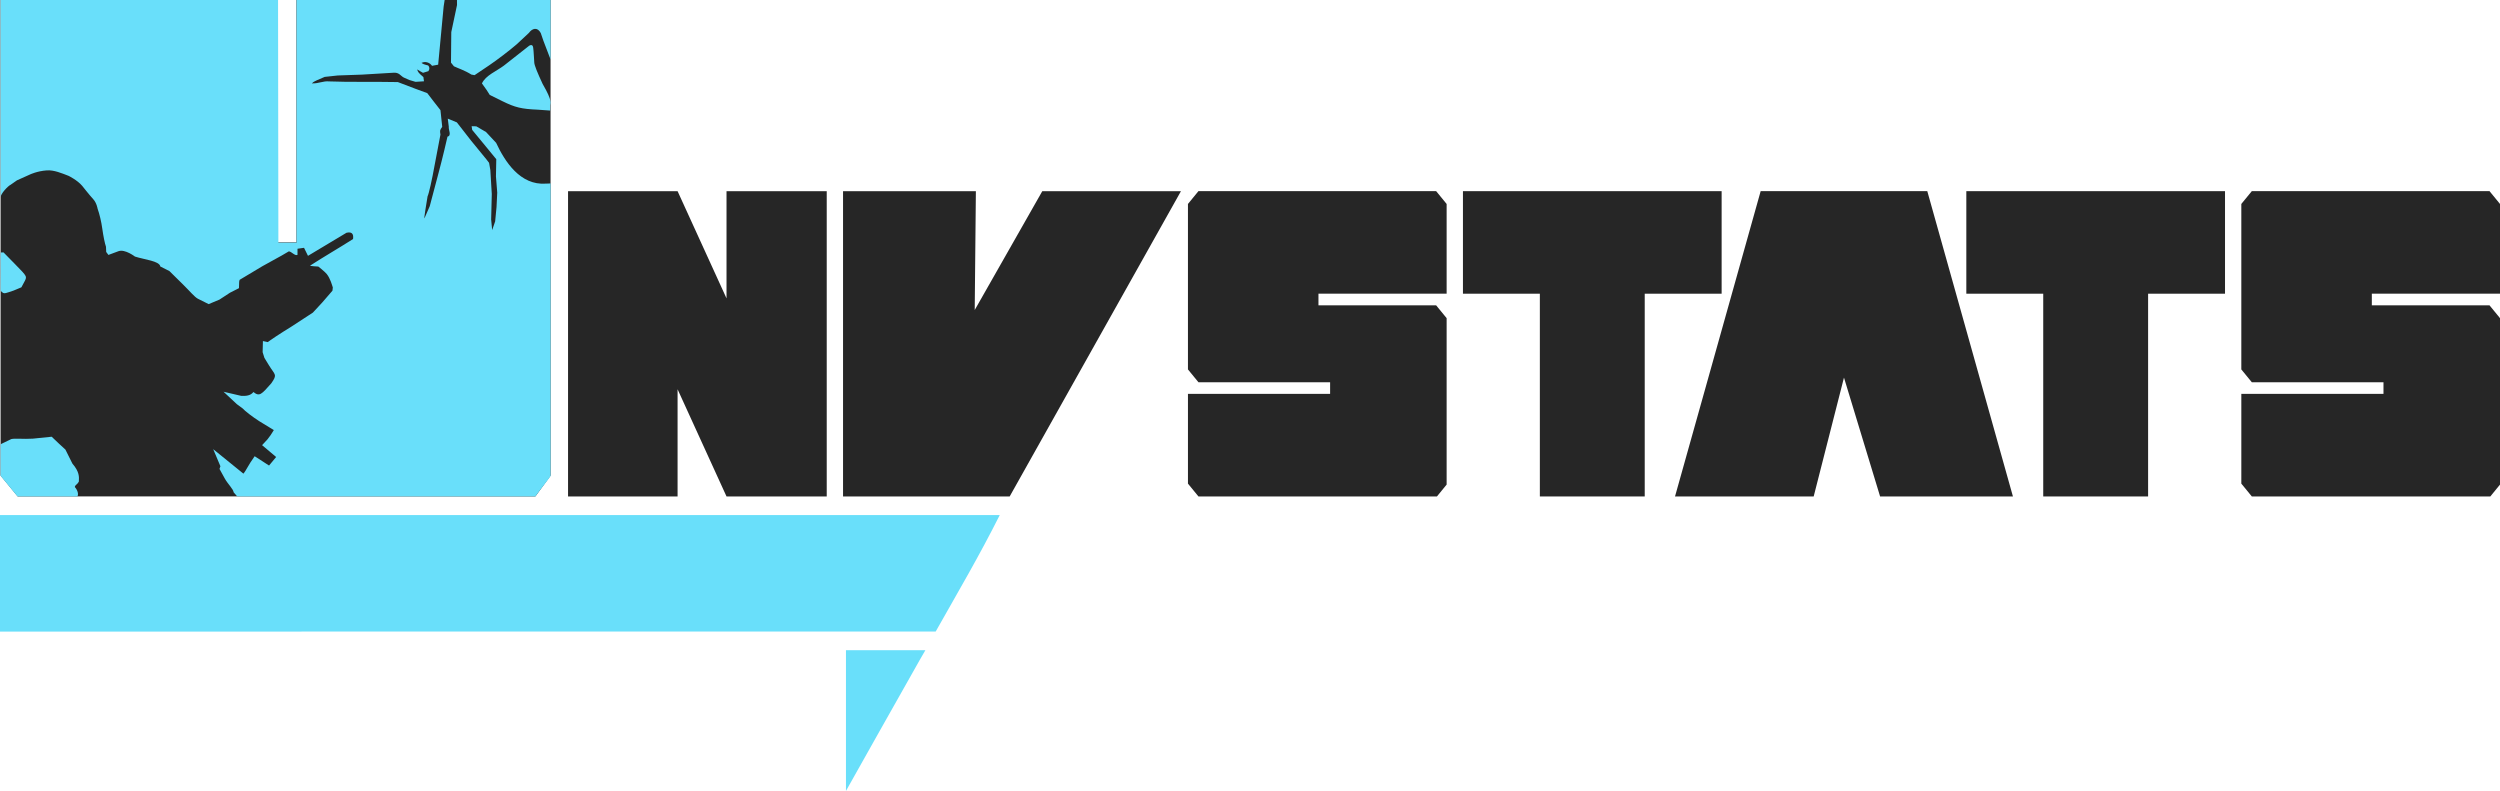 <?xml version="1.0" encoding="UTF-8" standalone="no"?>
<!-- Created with Inkscape (http://www.inkscape.org/) -->

<svg
   xmlns:dc="http://purl.org/dc/elements/1.1/"
   xmlns:cc="http://creativecommons.org/ns#"
   xmlns:rdf="http://www.w3.org/1999/02/22-rdf-syntax-ns#"
   xmlns:svg="http://www.w3.org/2000/svg"
   xmlns="http://www.w3.org/2000/svg"
   xmlns:xlink="http://www.w3.org/1999/xlink"
   xmlns:sodipodi="http://sodipodi.sourceforge.net/DTD/sodipodi-0.dtd"
   xmlns:inkscape="http://www.inkscape.org/namespaces/inkscape"
   width="1072.75"
   height="339.393"
   id="svg4383"
   version="1.1"
   inkscape:version="0.48.3.1 r9886"
   sodipodi:docname="New document 15">
  <defs
     id="defs4385">
    <filter
       color-interpolation-filters="sRGB"
       height="1"
       y="0"
       width="1"
       x="0"
       inkscape:menu-tooltip="Light areas turn to black"
       inkscape:menu="Color"
       inkscape:label="Recolour cyan"
       id="filter3501">
      <feColorMatrix
         result="result1"
         values="0 0 0 0 0.411 0 0 0 0 0.874 0 0 0 0 0.98 0 0 0 1 0 "
         in="SourceGraphic"
         id="feColorMatrix3503" />
    </filter>
    <filter
       color-interpolation-filters="sRGB"
       height="1"
       y="0"
       width="1"
       x="0"
       inkscape:menu-tooltip="Light areas turn to black"
       inkscape:menu="Color"
       inkscape:label="Recolour red"
       id="filter4842">
      <feColorMatrix
         result="result1"
         values="0 0 0 0 0.75 0 0 0 0 0.25 0 0 0 0 0.25 0 0 0 1 0 "
         in="SourceGraphic"
         id="feColorMatrix4844" />
    </filter>
  </defs>
  <sodipodi:namedview
     id="base"
     pagecolor="#ffffff"
     bordercolor="#666666"
     borderopacity="1.0"
     inkscape:pageopacity="0.0"
     inkscape:pageshadow="2"
     inkscape:zoom="0.98994949"
     inkscape:cx="651.0654"
     inkscape:cy="258.65688"
     inkscape:document-units="px"
     inkscape:current-layer="layer1"
     showgrid="false"
     fit-margin-top="0"
     fit-margin-left="0"
     fit-margin-right="0"
     fit-margin-bottom="0"
     inkscape:window-width="1920"
     inkscape:window-height="1080"
     inkscape:window-x="0"
     inkscape:window-y="0"
     inkscape:window-maximized="0" />
  <g
     inkscape:label="Layer 1"
     inkscape:groupmode="layer"
     id="layer1"
     transform="translate(0.75,-713.334)">
    <path
       style="fill:#69dffa;fill-opacity:1"
       d="m 376.835,1026.782 -14.585,25.945 0,-30.195 0,-30.195 17.042,0 17.042,0 -2.457,4.25 z"
       id="use4409"
       inkscape:connector-curvature="0" />
    <path
       style="fill:#69dffa;fill-opacity:1"
       d="m -0.75,984.338 0,-50 429,0 c -8.912,17.734 -17.531,32.319 -27.5,49.993 l -401.5,0.01 z"
       id="use4411"
       inkscape:connector-curvature="0" />
    <path
       sodipodi:nodetypes="ccccccccccc"
       style="fill:#262626;fill-opacity:1"
       d="m 235.5,917.391 -6.51,8.943 -222.166,0 -7.324,-8.943 0,-204.057 119.017,0 0,104.015 7.934,0 0,-104.015 109.048,-10e-6 z"
       id="use3891"
       inkscape:connector-curvature="0" />
    <path
       inkscape:connector-curvature="0"
       id="use4175"
       style="font-size:56px;font-style:normal;font-variant:normal;font-weight:bold;font-stretch:normal;text-align:start;line-height:100%;letter-spacing:0.057;writing-mode:lr-tb;text-anchor:start;fill:#69dffa;fill-opacity:1;stroke:none;display:inline;enable-background:new;font-family:Roboto;-inkscape-font-specification:Roboto Medium"
       d="m 209.091,741.407 c 3.411,-2.296 8.713,-6.34 11.784,-8.987 l 5.33,-4.97 c 1.433,-1.981 3.655,-2.64 5.088,0.063 l 1.142,3.333 3.066,8.027 0,-25.539 -40.159,0 0.015,2.167 -1.228,5.804 -1.229,5.804 -0.064,6.549 -0.064,6.549 1.251,1.565 c 1.899,0.922 4.526,1.685 7.504,3.559 l 1.364,0.251 6.201,-4.175 0,4e-5 0,0 z m 26.254,17.057 c 0,-0.809 1.231,-1.436 -3.243,-9.102 -2.277,-4.905 -3.594,-8.076 -3.602,-9.298 -0.01,-1.221 -0.229,-2.985 -0.305,-4.824 -0.185,-1.26 0.031,-3.273 -1.806,-2.337 l -10.914,8.579 c -3.173,2.394 -7.84,4.195 -9.425,7.647 l 1.994,2.801 1.362,2.139 5.444,2.689 c 5.446,2.69 8.167,3.342 15.204,3.641 l 5.289,0.383 z M 5.041,838.032 l 3.391,-1.413 1.082,-2.016 c 1.474,-2.747 1.616,-2.364 -3.838,-7.956 l -4.92,-5.012 -1.255,0.049 c 0.076,5.479 0.06,10.951 0,16.43 l 0.752,0.666 c 0.83,0.735 1.505,0.347 4.79,-0.748 l 0,4e-5 z m 230.459,79.607 0,-125.589 -1.982,0.075 c -11.07,0.819 -17.625,-9.467 -21.384,-17.505 l -4.331,-4.641 -4.173,-2.435 -2.004,-0.055 0.24,1.584 6.434,7.816 3.906,4.759 -0.143,7.385 0.552,6.975 -0.303,6.181 -0.587,6.149 -1.286,3.731 -0.433,-4.56 0.268,-10.905 -0.617,-10.306 -0.544,-3.097 c -0.908,-1.322 -4.751,-5.798 -7.692,-9.485 l -6.136,-7.87 -3.892,-1.608 0.437,3.499 c -0.222,1.217 1.357,3.804 -0.56,4.222 -0.429,1.871 -1.928,8.482 -4.025,16.308 l -3.591,13.536 -2.227,5.106 c -0.45,1.032 0.932,-7.094 1.296,-9.335 0.53,-0.987 1.917,-7.136 3.084,-13.664 l 2.437,-12.815 c -0.218,-1.702 -0.39,-1.734 0.762,-3.342 l -0.755,-7.156 -2.734,-3.493 -2.924,-3.808 -5.161,-1.899 -7.467,-2.845 c -12.198,-0.226 -20.382,0.068 -29.472,-0.286 -2.644,-0.255 -4.459,0.964 -7.421,0.849 0.695,-0.808 2.162,-1.268 2.022,-1.289 l 3.472,-1.495 5.621,-0.612 10.356,-0.365 13.346,-0.8 c 2.624,-0.282 3.15,1.267 4.577,2.029 l 2.43,1.079 2.659,0.787 3.625,-0.231 -0.255,-1.819 c -2.168,-1.828 -2.359,-2.207 -2.668,-3.29 l 1.386,0.847 1.118,0.624 2.324,-0.721 c 0.618,-0.947 0.46,-1.606 0.039,-2.276 -0.259,-0.412 -1.616,-0.229 -3.011,-1.254 1.609,-0.814 3.5,-0.214 4.525,1.247 l 2.626,-0.491 1.179,-12.482 1.179,-12.482 0.427,-2.791 -63.546,-2e-5 0,104.143 -7.801,-3e-5 -0.139,-104.143 -119.06,0 0,84.707 c 0,-1.616 3.252,-4.949 4.263,-5.39 l 2.75,-1.923 5.676,-2.547 c 0,0 3.033,-1.441 7.13,-1.728 3.056,-0.218 6.348,1.177 9.356,2.343 0,0 3.744,1.818 5.829,4.277 0,0 3.133,3.989 4.691,5.664 1.558,1.675 1.921,4.133 1.921,4.133 0.815,2.265 1.62,5.596 2.025,8.616 0.405,3.021 1.118,6.499 1.584,7.73 l 0.09,2.238 0.953,1.277 4.366,-1.623 c 2.781,-0.946 7.007,2.316 7.007,2.316 3.854,1.274 10.588,1.892 10.892,4.263 l 3.885,1.947 5.758,5.673 c 3.167,3.12 5.002,5.433 6.473,6.218 l 4.633,2.31 4.636,-1.941 4.51,-2.95 3.857,-1.956 c 0.141,-2.331 -0.043,-2.961 0.318,-3.595 l 9.758,-5.841 8.178,-4.517 3.13,-1.828 c 1.131,0 2.599,2.09 3.732,1.484 l 0,-2.614 2.808,-0.4 1.689,3.446 16.505,-9.894 c 2.006,-0.464 3.186,0.13 2.837,2.685 -6.083,3.877 -12.369,7.492 -18.438,11.409 -0.126,0.217 3.529,0.396 3.529,0.396 0,0 2.849,2.216 3.638,3.23 1.578,2.027 2.256,4.788 2.587,5.749 l -0.155,1.37 -4.42,5.114 -3.978,4.294 -9.17,5.985 c -5.078,3.118 -9.348,5.983 -10.184,6.675 l -2.088,-0.444 -0.122,4.772 0.762,2.44 1.998,3.269 c 2.544,4.162 3.68,3.752 0.963,7.635 -4.196,4.757 -5.055,5.844 -7.681,3.75 -1.227,1.57 -3.151,1.748 -5.211,1.654 l -7.609,-1.775 5.694,5.317 2.482,1.828 c 1.017,1.144 4.215,3.601 7.105,5.46 l 6.298,3.852 c -1.194,2 -1.348,2.134 -2.676,3.92 l -2.36,2.545 6.029,5.084 -3.045,3.661 -6.171,-3.996 c -2.898,4.021 -3.615,6.1 -4.825,7.48 l -12.963,-10.513 3.09,7.332 -0.386,1.154 2.272,4.131 c 1.249,2.272 3.722,4.613 3.786,5.886 l 1.514,1.755 127.995,0 c 2.052,-2.92 4.444,-5.777 6.5,-8.695 z m -204.132,4.691 c 0.087,-0.984 0.813,-0.774 1.716,-2.339 0.139,-2.11 0.233,-4.24 -2.773,-7.744 l -2.996,-6.006 -2.807,-2.577 -3.075,-2.934 -8.096,0.827 c -4.059,0.259 -7.587,-0.215 -9.239,0.177 l -4.599,2.226 -10e-5,13.537 7.241,8.836 25.731,0 c 0.6,-0.936 0.033,-2.782 -1.103,-4.004 z"
       sodipodi:nodetypes="ccccccccccccccccccccsccccccccsccsccsccccscccccccccccccccccccccccccccccccccccccccccccccccccccccccsccccccccccccccccccscscccccscscccccccccccccccccscccccccccscccccccccccccccccsscccccccccccccccc" />
    <path
       style="fill:#262626;fill-opacity:1;stroke:none;filter:url(#filter3501)"
       d="m 243,926.363 0,-131 47,0 21,46 0,-46 43,0 0,131 -43,0 -21,-46 0,46 z"
       id="use3933"
       inkscape:connector-curvature="0"
       sodipodi:nodetypes="ccccccccccc" />
    <path
       style="fill:#262626;fill-opacity:1;stroke:none;filter:url(#filter3501)"
       d="m 361,926.363 0,-131 57,0 -0.5,51 29,-51 59.5,0 -73.5,131 z"
       id="use3935"
       inkscape:connector-curvature="0"
       sodipodi:nodetypes="cccccccc" />
    <path
       style="fill:#262626;fill-opacity:1;stroke:none;filter:url(#filter4842)"
       d="m 627,795.362 0,44 33,0 0,87 45,0 0,-87 33,0 0,-44 z"
       id="use3943"
       inkscape:connector-curvature="0"
       sodipodi:nodetypes="ccccccccc" />
    <path
       sodipodi:nodetypes="ccccccccccccccccccc"
       inkscape:connector-curvature="0"
       id="use3951"
       d="m 513.5,795.356 -4.5,5.5 0,71 4.5,5.5 56.5,0 0,5 -61,0 0,38.5 4.5,5.5 102.344,0.006 4.156,-5.094 0,-71.412 -4.5,-5.5 -50.5,0 0,-5 55,0 0,-38.5 -4.5,-5.5 z"
       style="fill:#262626;fill-opacity:1;stroke:none;filter:url(#filter4842)" />
    <path
       style="fill:#262626;fill-opacity:1;stroke:none;filter:url(#filter4842)"
       d="m -385.25,52.375 -36.75,-131 57,-3e-6 15.5,51 13,-51 59.5,-3e-6 -36.75,131 z"
       id="use3953"
       inkscape:connector-curvature="0"
       sodipodi:nodetypes="cccccccc"
       transform="matrix(-1,0,0,-1,441,847.737)" />
    <use
       x="0"
       y="0"
       xlink:href="#use3943"
       id="use5027"
       transform="translate(216,0)"
       width="744.094"
       height="1052.362"
       style="filter:url(#filter4842)" />
    <use
       x="0"
       y="0"
       xlink:href="#use3951"
       id="use5029"
       transform="translate(452,0)"
       width="744.094"
       height="1052.362"
       style="filter:url(#filter4842)" />
  </g>
</svg>
